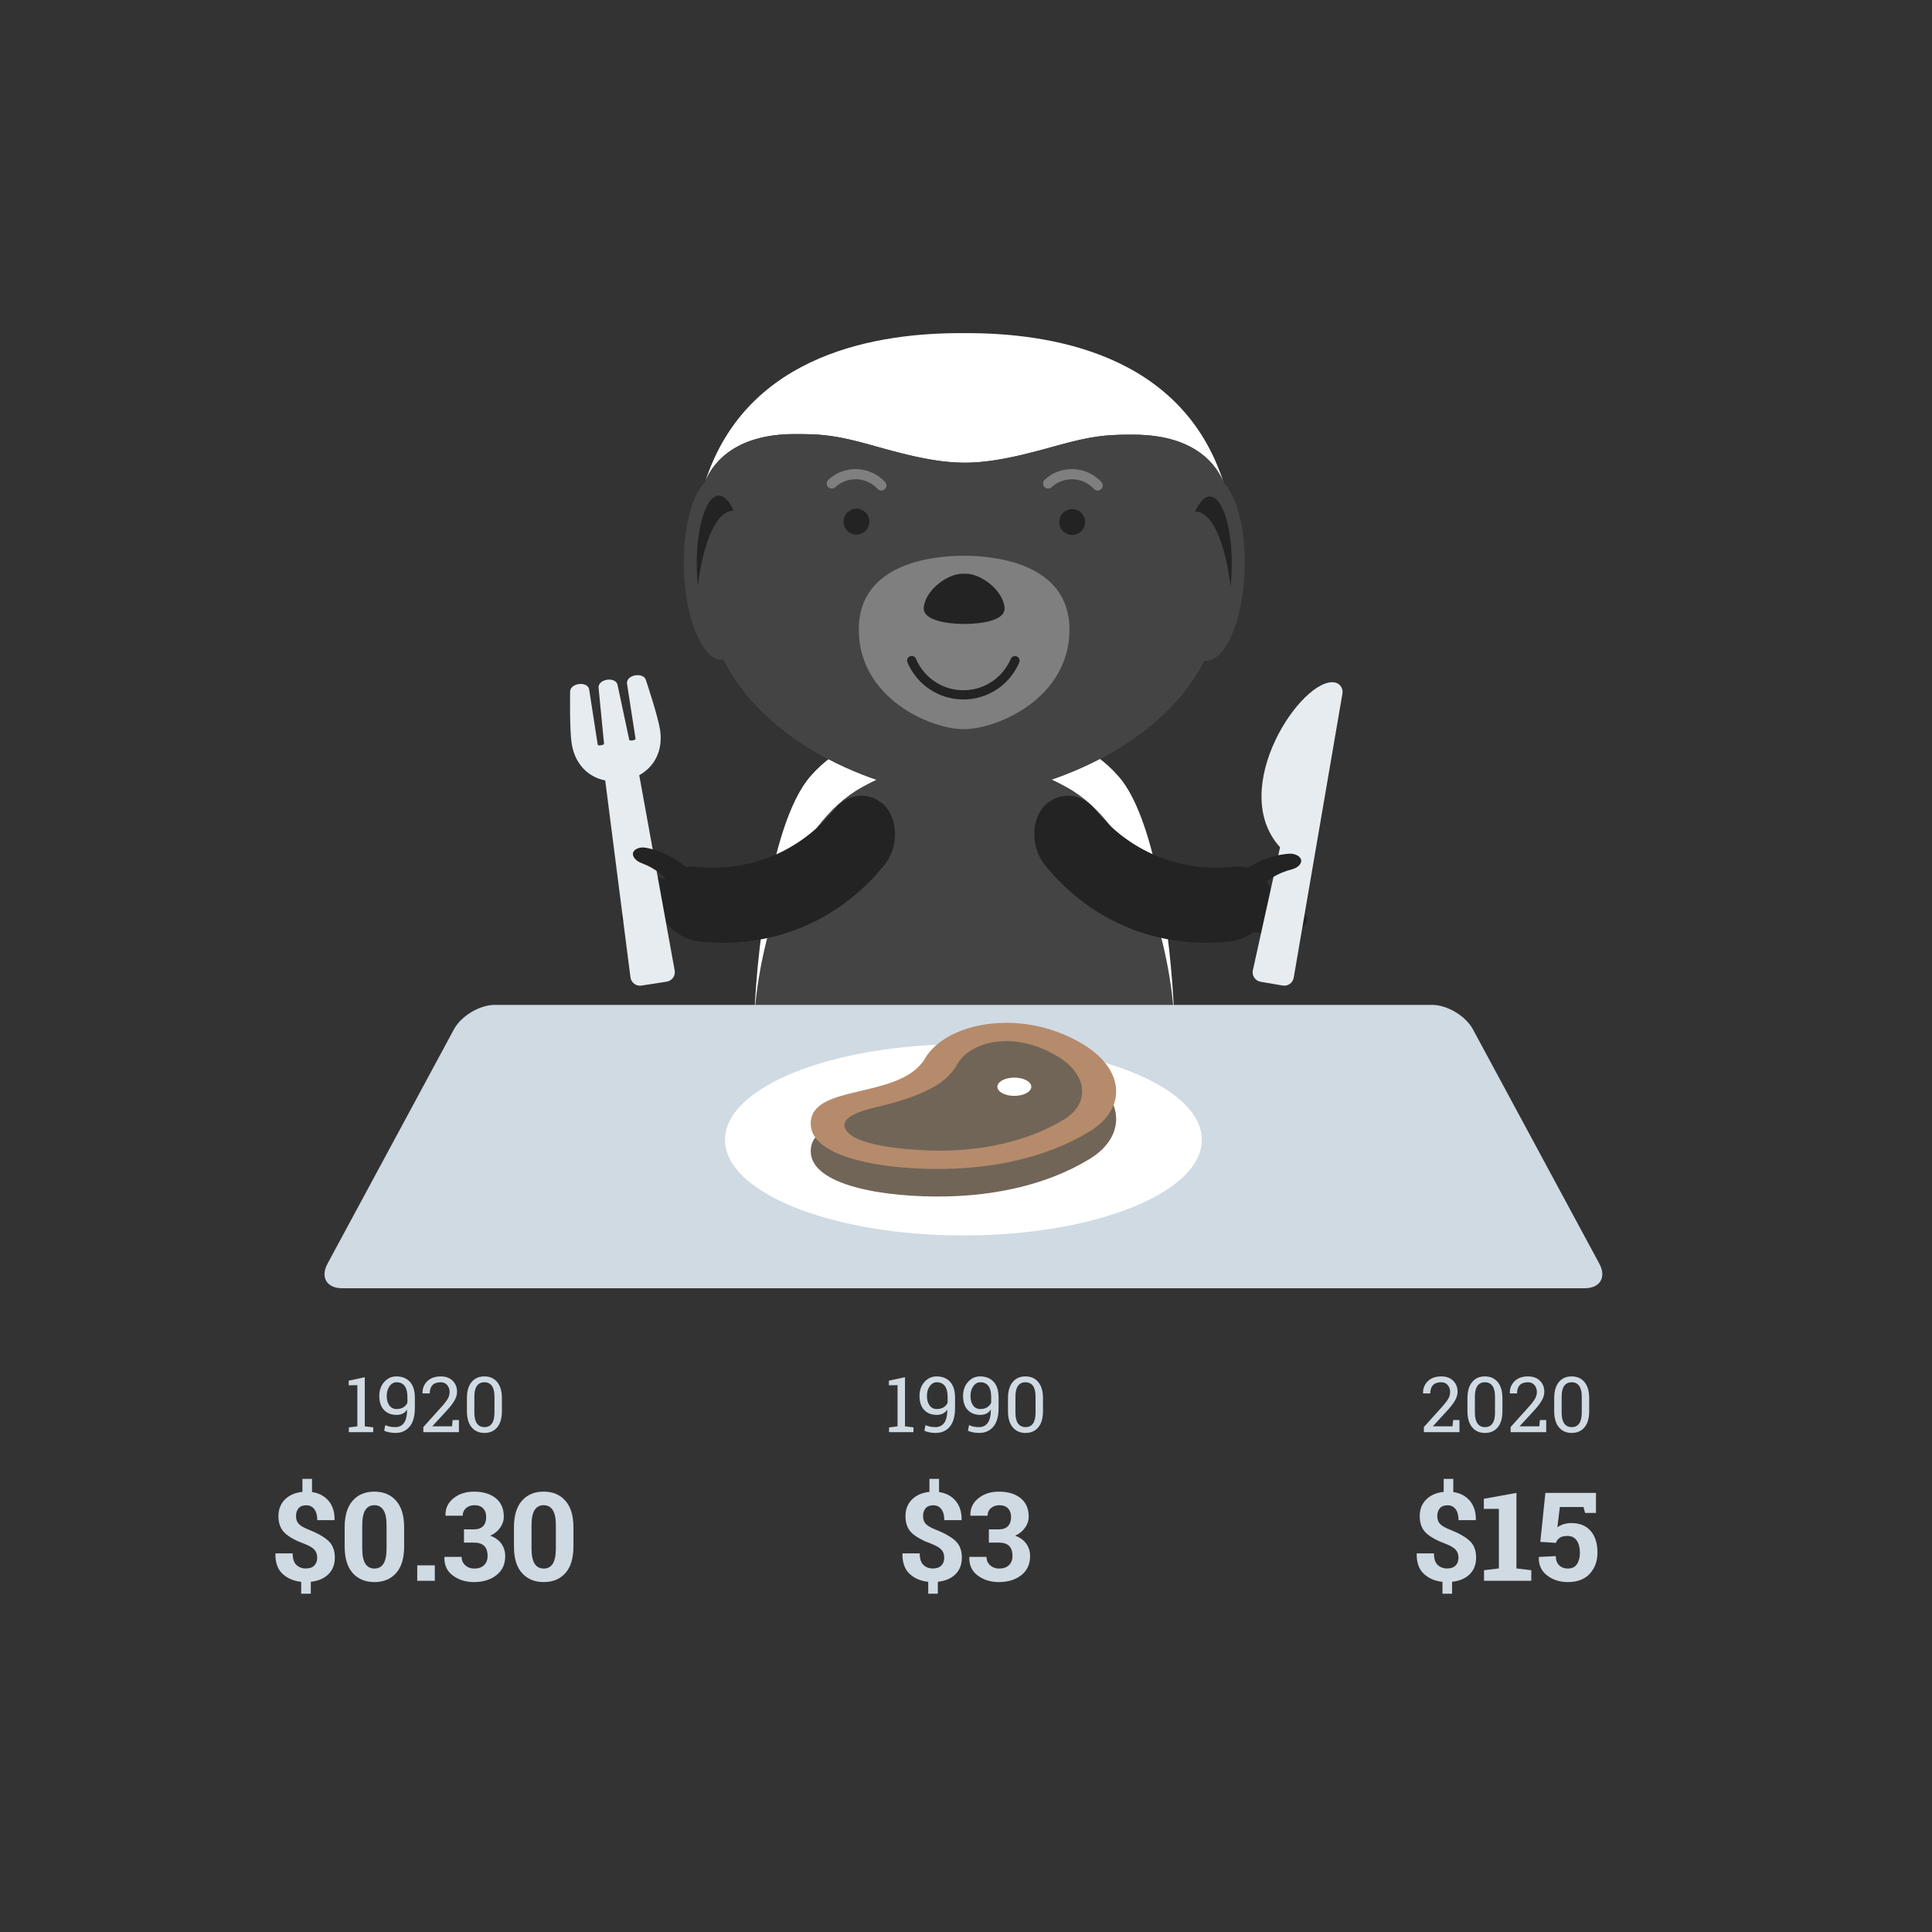 <?xml version="1.0" encoding="utf-8"?>
<!-- Generator: Adobe Illustrator 16.0.4, SVG Export Plug-In . SVG Version: 6.00 Build 0)  -->
<!DOCTYPE svg PUBLIC "-//W3C//DTD SVG 1.1//EN" "http://www.w3.org/Graphics/SVG/1.1/DTD/svg11.dtd">
<svg version="1.1" id="Layer_1" xmlns="http://www.w3.org/2000/svg" xmlns:xlink="http://www.w3.org/1999/xlink" x="0px" y="0px"
	 width="375px" height="375px" viewBox="0 0 375 375" enable-background="new 0 0 375 375" xml:space="preserve">
<rect x="0" y="0" width="375" height="375" fill="#333333" stroke="none"/>
<path fill="#444444" d="M227.723,194.399c-1.668-15.608-8.145-34.655-20.476-41.533c-5.286-2.947-11.438-5.081-19.917-6.513
	c-2.015,0.333-3.89,0.708-5.663,1.123c-0.308,0.072-0.606,0.147-0.906,0.223c-0.526,0.13-1.045,0.263-1.551,0.401
	c-0.321,0.087-0.639,0.175-0.952,0.266c-0.51,0.146-1.008,0.299-1.499,0.455c-0.256,0.081-0.519,0.159-0.771,0.243
	c-0.707,0.234-1.397,0.477-2.069,0.729c-0.197,0.074-0.386,0.153-0.58,0.229c-0.505,0.196-1.003,0.396-1.489,0.604
	c-0.228,0.098-0.453,0.196-0.677,0.297c-0.464,0.205-0.92,0.417-1.369,0.634c-0.192,0.092-0.386,0.183-0.575,0.277
	c-0.625,0.312-1.239,0.628-1.839,0.96c-13.228,7.315-19.803,28.6-20.925,44.704c-0.099,2.341-0.145,4.586-0.14,6.697
	c0.008,5.448,0.343,9.974,0.992,12.71c0.03,0.127,0.086,0.25,0.124,0.375c3.289,14.98,19.835,26.396,39.787,26.432
	c22.343,0.043,40.48-14.195,40.514-31.802c0-0.162-0.012-0.321-0.016-0.483C228.078,206.884,228.088,200.89,227.723,194.399z"/>
<path fill="#FFFFFF" d="M217.143,150.729c-5.107-5.834-11.743-8.704-24.819-9.276c-0.205-0.01-0.418-0.016-0.627-0.023
	c-0.658-0.025-1.327-0.047-2.019-0.062c-0.685-0.014-1.381-0.023-2.099-0.026c-0.083,0-0.157-0.004-0.241-0.004h-0.016
	c-0.025,0-0.05,0-0.076,0c-0.015,0-0.027,0-0.043,0h-0.012c-0.047,0-0.092,0.002-0.141,0.002c-0.756,0-1.493,0.008-2.213,0.021
	c-0.823,0.012-1.616,0.036-2.392,0.065c-0.075,0.003-0.154,0.005-0.229,0.008c-13.088,0.522-19.737,3.369-24.865,9.186
	c-6.785,7.695-10.245,29.729-10.96,46.878c1.122-16.104,7.697-37.389,20.924-44.704c5.295-2.928,11.455-5.04,19.938-6.438
	c8.479,1.432,14.629,3.564,19.916,6.513c13.199,7.362,19.695,28.673,20.758,44.779C227.277,180.495,223.898,158.448,217.143,150.729
	z"/>
<path fill="#232323" d="M162.02,157.022c2.252-2.74,6.101-3.558,9.148-1.146c3.033,2.39,3.584,8.204,0.466,12.052
	c-8.853,10.94-21.847,16.313-35.844,14.812c-4.92-0.523-8.642-5.029-8.18-8.858c0.458-3.861,3.761-6,7.291-5.652
	C145.487,169.362,155.319,165.302,162.02,157.022z"/>
<path fill="#232323" d="M122.335,173.027c-1.02-0.075-1.977-0.603-2.09-1.354c-0.116-0.75,0.83-1.622,2.13-1.741
	c3.52-0.324,7.128,0.482,10.261,2.38c1.166,0.708,1.193,2.212,0.185,3.168c-1.008,0.959-2.289,1.187-2.998,0.584
	C127.813,174.341,125.203,173.229,122.335,173.027z"/>
<path fill="#232323" d="M123.174,179.015c-0.938,0.396-2.034,0.361-2.476-0.254c-0.444-0.612,0-1.82,1.103-2.519
	c2.992-1.893,6.565-2.818,10.221-2.553c1.358,0.097,2.065,1.422,1.604,2.733c-0.458,1.314-1.498,2.098-2.399,1.883
	C128.651,177.692,125.821,177.892,123.174,179.015z"/>
<path fill="#232323" d="M212.457,157.022c-2.252-2.74-6.102-3.558-9.148-1.146c-3.033,2.39-3.584,8.204-0.465,12.052
	c8.852,10.94,21.848,16.313,35.844,14.812c4.922-0.523,8.643-5.029,8.18-8.858c-0.457-3.861-3.76-6-7.291-5.652
	C228.988,169.362,219.158,165.302,212.457,157.022z"/>
<path fill="#232323" d="M251.336,177.274c1.012-0.174,2.068,0.107,2.363,0.81c0.291,0.693-0.414,1.778-1.646,2.2
	c-3.338,1.172-7.029,1.268-10.531,0.186c-1.305-0.406-1.695-1.855-0.951-3.027c0.748-1.18,1.936-1.707,2.766-1.295
	C245.705,177.328,248.508,177.776,251.336,177.274z"/>
<path fill="#232323" d="M250.434,171.425c0.92-0.447,2.012-0.473,2.486,0.123c0.479,0.589,0.098,1.817-0.967,2.574
	c-2.881,2.048-6.408,3.162-10.068,3.096c-1.363-0.027-2.143-1.314-1.752-2.647c0.393-1.335,1.385-2.175,2.299-2.011
	C245.037,173.039,247.854,172.69,250.434,171.425z"/>
<path fill="#FFFFFF" d="M187.092,89.812c-7.222-0.014-15.646-2.861-20.418-4.079c-5.594-1.425-8.251-1.472-12.379-1.479
	c-12.493-0.023-16.344,6.521-17.399,9.192c8.243-25.309,34.311-28.815,49.713-28.787l1.271,0.003
	c15.398,0.028,41.455,3.629,49.607,28.971c-1.043-2.676-4.873-9.234-17.367-9.26c-4.125-0.008-6.785,0.03-12.384,1.436
	c-4.78,1.2-13.212,4.018-20.435,4.004H187.092z"/>
<path fill="#444444" d="M237.441,93.655l0.043-0.021c-1.043-2.676-4.873-9.234-17.365-9.26c-4.127-0.008-6.787,0.03-12.385,1.436
	c-4.78,1.2-13.212,4.018-20.436,4.004h-0.207c-7.222-0.014-15.646-2.861-20.418-4.079c-5.594-1.425-8.251-1.473-12.379-1.479
	c-12.493-0.024-16.344,6.521-17.399,9.191l0.043,0.022c-2.647,2.527-4.416,9.18-4.196,16.955c0.274,9.857,3.633,17.767,7.5,17.66
	c0.073-0.003,0.143-0.025,0.214-0.033c8.953,18.09,33.567,26.516,46.488,26.54c12.919,0.022,37.743-8.312,46.828-26.372
	c0.081,0.009,0.159,0.037,0.241,0.038c3.861,0.118,7.252-7.776,7.562-17.634C241.822,102.85,240.08,96.194,237.441,93.655z"/>
<path fill="#7F7F7F" d="M187.045,141.534c-6.528-0.012-20.381-6.086-20.354-19.368c0.024-13.279,15.316-14.306,20.464-14.296
	c5.149,0.009,20.453,1.092,20.429,14.37C207.559,135.523,193.577,141.547,187.045,141.534z"/>
<path fill="#232323" d="M187.461,111.355c2.838,0.006,7.026,2.975,7.516,6.431c0.486,3.456-7.721,3.317-7.721,3.317h-0.235
	c0,0-8.206,0.108-7.707-3.348c0.499-3.452,4.7-6.406,7.54-6.4H187.461z"/>
<g>
	<circle fill="#232323" cx="166.235" cy="101.25" r="2.508"/>
	<path fill="#232323" d="M210.623,101.331c-0.004,1.389-1.127,2.506-2.515,2.505c-1.382-0.003-2.504-1.127-2.503-2.513
		c0.003-1.387,1.128-2.508,2.512-2.505C209.506,98.821,210.627,99.946,210.623,101.331z"/>
</g>
<path fill="#232323" d="M232.113,99.286c3.184,0.124,5.758,6.131,6.73,14.611c0.113-1.065,0.195-2.174,0.225-3.322
	c0.207-7.749-1.672-14.107-4.189-14.206c-1.074-0.041-2.086,1.065-2.916,2.936C232.012,99.305,232.062,99.285,232.113,99.286z"/>
<path fill="#232323" d="M142.246,99.121c-3.184,0.113-5.783,6.11-6.786,14.587c-0.11-1.065-0.186-2.176-0.212-3.325
	c-0.177-7.747,1.725-14.102,4.243-14.188c1.069-0.036,2.082,1.074,2.905,2.946C142.345,99.141,142.297,99.121,142.246,99.121z"/>
<path fill="none" stroke="#7F7F7F" stroke-width="1.974" stroke-linecap="round" stroke-miterlimit="10" d="M161.46,93.844
	c0.649-0.602,1.405-1.063,2.219-1.37c0.814-0.308,1.686-0.458,2.568-0.435c0.883,0.021,1.775,0.218,2.632,0.604
	s1.593,0.931,2.191,1.581"/>
<path fill="none" stroke="#7F7F7F" stroke-width="1.974" stroke-linecap="round" stroke-miterlimit="10" d="M203.44,93.844
	c0.649-0.602,1.405-1.063,2.218-1.37c0.814-0.308,1.688-0.458,2.569-0.435c0.882,0.021,1.776,0.218,2.632,0.604
	c0.855,0.388,1.592,0.931,2.191,1.581"/>
<path fill="none" stroke="#232323" stroke-width="1.789" stroke-linecap="round" stroke-miterlimit="10" d="M176.961,128.207
	c0.546,1.302,1.343,2.477,2.324,3.463c0.981,0.986,2.156,1.781,3.454,2.337c1.297,0.553,2.728,0.858,4.231,0.861
	c1.501,0.003,2.93-0.298,4.237-0.847c1.304-0.549,2.475-1.341,3.46-2.324c0.985-0.981,1.786-2.154,2.339-3.455"/>
<g>
	<path fill="#D0DAE3" d="M67.712,277.055l1.648-0.205v-7.99l-1.677,0.029v-0.901l3.12-0.674v9.536l1.641,0.205v0.923h-4.731V277.055
		z"/>
	<path fill="#D0DAE3" d="M76.75,277.004c0.693,0,1.241-0.266,1.645-0.795c0.402-0.53,0.611-1.383,0.626-2.56l-0.029-0.037
		c-0.195,0.327-0.469,0.579-0.82,0.755s-0.747,0.264-1.187,0.264c-1.04,0-1.86-0.321-2.461-0.964
		c-0.601-0.642-0.901-1.544-0.901-2.706c0-1.113,0.321-2.025,0.963-2.735c0.642-0.711,1.422-1.065,2.34-1.065
		c1.113,0,1.991,0.348,2.633,1.043c0.643,0.696,0.963,1.726,0.963,3.088v1.926c0,1.665-0.343,2.9-1.029,3.706
		c-0.687,0.806-1.601,1.209-2.743,1.209c-0.371,0-0.751-0.036-1.139-0.106c-0.389-0.07-0.736-0.18-1.044-0.326l0.22-1.091
		c0.298,0.142,0.602,0.242,0.912,0.304C76.009,276.973,76.359,277.004,76.75,277.004z M76.984,273.495
		c0.532,0,0.976-0.114,1.329-0.344c0.354-0.229,0.609-0.522,0.766-0.879v-1.128c0-0.942-0.18-1.653-0.538-2.132
		c-0.359-0.479-0.883-0.718-1.571-0.718c-0.532,0-0.982,0.249-1.352,0.747c-0.368,0.498-0.553,1.138-0.553,1.919
		c0,0.767,0.171,1.381,0.513,1.842C75.92,273.265,76.389,273.495,76.984,273.495z"/>
	<path fill="#D0DAE3" d="M82.17,277.978v-0.988l3.494-3.882c0.625-0.698,1.048-1.253,1.271-1.663c0.222-0.41,0.333-0.83,0.333-1.26
		c0-0.532-0.156-0.98-0.469-1.344c-0.312-0.364-0.725-0.546-1.238-0.546c-0.737,0-1.279,0.188-1.626,0.564s-0.52,0.908-0.52,1.597
		h-1.384l-0.015-0.044c-0.024-0.918,0.28-1.689,0.912-2.314c0.633-0.625,1.51-0.938,2.633-0.938c0.962,0,1.727,0.279,2.296,0.838
		c0.568,0.56,0.853,1.271,0.853,2.136c0,0.581-0.172,1.162-0.516,1.743c-0.345,0.581-0.829,1.208-1.454,1.882l-2.805,3.055
		l0.015,0.036h3.787l0.117-1.223h1.223v2.351H82.17z"/>
	<path fill="#D0DAE3" d="M97.419,273.913c0,1.362-0.303,2.405-0.908,3.131c-0.605,0.725-1.433,1.088-2.483,1.088
		c-1.045,0-1.873-0.364-2.483-1.092s-0.916-1.77-0.916-3.127v-2.527c0-1.357,0.303-2.401,0.908-3.131s1.431-1.095,2.476-1.095
		c1.05,0,1.88,0.365,2.49,1.095s0.916,1.773,0.916,3.131V273.913z M95.976,271.078c0-0.923-0.167-1.617-0.501-2.084
		c-0.335-0.466-0.822-0.699-1.461-0.699c-0.63,0-1.111,0.233-1.443,0.699c-0.332,0.467-0.498,1.161-0.498,2.084v3.128
		c0,0.923,0.168,1.619,0.505,2.091c0.337,0.471,0.82,0.707,1.45,0.707c0.64,0,1.125-0.234,1.454-0.703
		c0.33-0.469,0.495-1.167,0.495-2.095V271.078z"/>
</g>
<g>
	<path fill="#D0DAE3" d="M276.372,277.978v-0.988l3.494-3.882c0.625-0.698,1.048-1.253,1.271-1.663s0.333-0.83,0.333-1.26
		c0-0.532-0.156-0.98-0.469-1.344c-0.312-0.364-0.725-0.546-1.237-0.546c-0.737,0-1.279,0.188-1.626,0.564s-0.521,0.908-0.521,1.597
		h-1.384l-0.015-0.044c-0.024-0.918,0.279-1.689,0.912-2.314c0.632-0.625,1.51-0.938,2.633-0.938c0.962,0,1.727,0.279,2.296,0.838
		c0.569,0.56,0.854,1.271,0.854,2.136c0,0.581-0.173,1.162-0.517,1.743s-0.829,1.208-1.454,1.882l-2.805,3.055l0.015,0.036h3.786
		l0.117-1.223h1.224v2.351H276.372z"/>
	<path fill="#D0DAE3" d="M291.621,273.913c0,1.362-0.303,2.405-0.908,3.131c-0.605,0.725-1.433,1.088-2.482,1.088
		c-1.045,0-1.873-0.364-2.483-1.092s-0.915-1.77-0.915-3.127v-2.527c0-1.357,0.303-2.401,0.908-3.131s1.431-1.095,2.476-1.095
		c1.05,0,1.88,0.365,2.49,1.095s0.915,1.773,0.915,3.131V273.913z M290.179,271.078c0-0.923-0.167-1.617-0.502-2.084
		c-0.335-0.466-0.821-0.699-1.461-0.699c-0.63,0-1.111,0.233-1.443,0.699c-0.332,0.467-0.498,1.161-0.498,2.084v3.128
		c0,0.923,0.169,1.619,0.506,2.091c0.337,0.471,0.82,0.707,1.45,0.707c0.64,0,1.124-0.234,1.453-0.703
		c0.33-0.469,0.495-1.167,0.495-2.095V271.078z"/>
	<path fill="#D0DAE3" d="M293.211,277.978v-0.988l3.493-3.882c0.625-0.698,1.049-1.253,1.271-1.663
		c0.223-0.41,0.334-0.83,0.334-1.26c0-0.532-0.156-0.98-0.469-1.344c-0.312-0.364-0.726-0.546-1.238-0.546
		c-0.737,0-1.279,0.188-1.626,0.564s-0.52,0.908-0.52,1.597h-1.385l-0.015-0.044c-0.024-0.918,0.279-1.689,0.912-2.314
		s1.51-0.938,2.633-0.938c0.962,0,1.728,0.279,2.297,0.838c0.568,0.56,0.853,1.271,0.853,2.136c0,0.581-0.172,1.162-0.517,1.743
		c-0.344,0.581-0.828,1.208-1.453,1.882l-2.806,3.055l0.015,0.036h3.787l0.117-1.223h1.223v2.351H293.211z"/>
	<path fill="#D0DAE3" d="M308.46,273.913c0,1.362-0.303,2.405-0.908,3.131c-0.605,0.725-1.434,1.088-2.483,1.088
		c-1.045,0-1.872-0.364-2.482-1.092s-0.916-1.77-0.916-3.127v-2.527c0-1.357,0.303-2.401,0.908-3.131s1.431-1.095,2.476-1.095
		c1.05,0,1.88,0.365,2.49,1.095s0.916,1.773,0.916,3.131V273.913z M307.017,271.078c0-0.923-0.167-1.617-0.501-2.084
		c-0.335-0.466-0.822-0.699-1.462-0.699c-0.63,0-1.11,0.233-1.442,0.699c-0.332,0.467-0.498,1.161-0.498,2.084v3.128
		c0,0.923,0.168,1.619,0.505,2.091c0.337,0.471,0.82,0.707,1.45,0.707c0.64,0,1.125-0.234,1.454-0.703s0.494-1.167,0.494-2.095
		V271.078z"/>
</g>
<g>
	<path fill="#D0DAE3" d="M172.566,277.055l1.647-0.205v-7.99l-1.677,0.029v-0.901l3.12-0.674v9.536l1.641,0.205v0.923h-4.731
		V277.055z"/>
	<path fill="#D0DAE3" d="M181.604,277.004c0.693,0,1.241-0.266,1.644-0.795c0.403-0.53,0.612-1.383,0.626-2.56l-0.029-0.037
		c-0.195,0.327-0.469,0.579-0.82,0.755s-0.747,0.264-1.187,0.264c-1.04,0-1.86-0.321-2.461-0.964
		c-0.601-0.642-0.901-1.544-0.901-2.706c0-1.113,0.321-2.025,0.963-2.735c0.642-0.711,1.422-1.065,2.34-1.065
		c1.113,0,1.991,0.348,2.633,1.043c0.642,0.696,0.963,1.726,0.963,3.088v1.926c0,1.665-0.343,2.9-1.029,3.706
		s-1.6,1.209-2.743,1.209c-0.371,0-0.751-0.036-1.139-0.106s-0.736-0.18-1.043-0.326l0.22-1.091
		c0.298,0.142,0.602,0.242,0.912,0.304C180.863,276.973,181.214,277.004,181.604,277.004z M181.839,273.495
		c0.532,0,0.975-0.114,1.329-0.344s0.609-0.522,0.766-0.879v-1.128c0-0.942-0.18-1.653-0.539-2.132s-0.882-0.718-1.571-0.718
		c-0.532,0-0.983,0.249-1.352,0.747s-0.553,1.138-0.553,1.919c0,0.767,0.171,1.381,0.513,1.842
		C180.774,273.265,181.243,273.495,181.839,273.495z"/>
	<path fill="#D0DAE3" d="M190.057,277.004c0.693,0,1.241-0.266,1.645-0.795c0.402-0.53,0.611-1.383,0.626-2.56l-0.029-0.037
		c-0.195,0.327-0.469,0.579-0.82,0.755s-0.747,0.264-1.187,0.264c-1.04,0-1.86-0.321-2.461-0.964
		c-0.601-0.642-0.901-1.544-0.901-2.706c0-1.113,0.321-2.025,0.963-2.735c0.642-0.711,1.422-1.065,2.34-1.065
		c1.113,0,1.99,0.348,2.633,1.043c0.643,0.696,0.963,1.726,0.963,3.088v1.926c0,1.665-0.343,2.9-1.029,3.706
		c-0.686,0.806-1.6,1.209-2.742,1.209c-0.371,0-0.751-0.036-1.139-0.106c-0.389-0.07-0.736-0.18-1.044-0.326l0.22-1.091
		c0.298,0.142,0.602,0.242,0.912,0.304C189.315,276.973,189.666,277.004,190.057,277.004z M190.291,273.495
		c0.532,0,0.975-0.114,1.329-0.344s0.609-0.522,0.766-0.879v-1.128c0-0.942-0.18-1.653-0.538-2.132
		c-0.359-0.479-0.883-0.718-1.571-0.718c-0.532,0-0.983,0.249-1.352,0.747s-0.553,1.138-0.553,1.919
		c0,0.767,0.171,1.381,0.513,1.842C189.227,273.265,189.695,273.495,190.291,273.495z"/>
	<path fill="#D0DAE3" d="M202.441,273.913c0,1.362-0.303,2.405-0.908,3.131c-0.605,0.725-1.433,1.088-2.482,1.088
		c-1.045,0-1.873-0.364-2.483-1.092s-0.915-1.77-0.915-3.127v-2.527c0-1.357,0.303-2.401,0.908-3.131s1.431-1.095,2.476-1.095
		c1.05,0,1.88,0.365,2.49,1.095s0.915,1.773,0.915,3.131V273.913z M200.999,271.078c0-0.923-0.167-1.617-0.502-2.084
		c-0.335-0.466-0.821-0.699-1.461-0.699c-0.63,0-1.111,0.233-1.443,0.699c-0.332,0.467-0.498,1.161-0.498,2.084v3.128
		c0,0.923,0.169,1.619,0.506,2.091c0.337,0.471,0.82,0.707,1.45,0.707c0.64,0,1.124-0.234,1.453-0.703
		c0.33-0.469,0.495-1.167,0.495-2.095V271.078z"/>
</g>
<g>
	<path fill="#D0DAE3" d="M61.567,302.345c0-0.633-0.182-1.148-0.545-1.547s-0.986-0.77-1.869-1.113
		c-1.734-0.633-3.02-1.338-3.855-2.115s-1.254-1.873-1.254-3.287c0-1.312,0.42-2.389,1.26-3.229s1.971-1.334,3.393-1.482v-2.52
		h1.863v2.555c1.367,0.203,2.443,0.775,3.229,1.717s1.17,2.166,1.154,3.674l-0.035,0.059h-3.328c0-0.922-0.191-1.633-0.574-2.133
		s-0.898-0.75-1.547-0.75c-0.672,0-1.174,0.193-1.506,0.58s-0.498,0.9-0.498,1.541c0,0.609,0.174,1.104,0.521,1.482
		s0.986,0.752,1.916,1.119c1.727,0.68,3.008,1.406,3.844,2.18s1.254,1.855,1.254,3.246c0,1.352-0.42,2.436-1.26,3.252
		s-1.975,1.299-3.404,1.447v2.32h-1.863v-2.309c-1.461-0.148-2.668-0.666-3.621-1.553s-1.414-2.189-1.383-3.908l0.023-0.059h3.328
		c0,1.047,0.242,1.797,0.727,2.25s1.094,0.68,1.828,0.68c0.711,0,1.256-0.189,1.635-0.568S61.567,302.985,61.567,302.345z"/>
	<path fill="#D0DAE3" d="M78.442,300.188c0,2.258-0.518,3.971-1.553,5.139s-2.436,1.752-4.201,1.752
		c-1.781,0-3.191-0.584-4.23-1.752s-1.559-2.881-1.559-5.139v-3.762c0-2.25,0.518-3.963,1.553-5.139s2.439-1.764,4.213-1.764
		c1.766,0,3.17,0.588,4.213,1.764s1.564,2.889,1.564,5.139V300.188z M75.032,296.075c0-1.352-0.203-2.342-0.609-2.971
		s-0.992-0.943-1.758-0.943c-0.773,0-1.359,0.312-1.758,0.938s-0.598,1.617-0.598,2.977v4.441c0,1.375,0.201,2.375,0.604,3
		s0.994,0.938,1.775,0.938c0.766,0,1.348-0.312,1.746-0.938s0.598-1.625,0.598-3V296.075z"/>
	<path fill="#D0DAE3" d="M84.396,306.833h-3.41v-3h3.41V306.833z"/>
	<path fill="#D0DAE3" d="M90.056,296.849h1.922c0.812,0,1.414-0.213,1.805-0.639s0.586-1.018,0.586-1.775
		c0-0.688-0.195-1.238-0.586-1.652s-0.957-0.621-1.699-0.621c-0.641,0-1.18,0.188-1.617,0.562s-0.656,0.867-0.656,1.477h-3.316
		l-0.023-0.07c-0.047-1.336,0.465-2.438,1.535-3.305s2.398-1.301,3.984-1.301c1.766,0,3.174,0.422,4.225,1.266
		s1.576,2.047,1.576,3.609c0,0.742-0.234,1.447-0.703,2.115s-1.113,1.189-1.934,1.564c0.945,0.336,1.666,0.852,2.162,1.547
		s0.744,1.504,0.744,2.426c0,1.562-0.568,2.791-1.705,3.686s-2.592,1.342-4.365,1.342c-1.586,0-2.947-0.42-4.084-1.26
		s-1.686-2.025-1.646-3.557l0.023-0.07h3.316c0,0.656,0.234,1.197,0.703,1.623s1.062,0.639,1.781,0.639
		c0.789,0,1.412-0.219,1.869-0.656s0.686-1.031,0.686-1.781c0-0.898-0.225-1.557-0.674-1.975s-1.111-0.627-1.986-0.627h-1.922
		V296.849z"/>
	<path fill="#D0DAE3" d="M111.302,300.188c0,2.258-0.518,3.971-1.553,5.139s-2.436,1.752-4.201,1.752
		c-1.781,0-3.191-0.584-4.23-1.752s-1.559-2.881-1.559-5.139v-3.762c0-2.25,0.518-3.963,1.553-5.139s2.439-1.764,4.213-1.764
		c1.766,0,3.17,0.588,4.213,1.764s1.564,2.889,1.564,5.139V300.188z M107.892,296.075c0-1.352-0.203-2.342-0.609-2.971
		s-0.992-0.943-1.758-0.943c-0.773,0-1.359,0.312-1.758,0.938s-0.598,1.617-0.598,2.977v4.441c0,1.375,0.201,2.375,0.604,3
		s0.994,0.938,1.775,0.938c0.766,0,1.348-0.312,1.746-0.938s0.598-1.625,0.598-3V296.075z"/>
</g>
<g>
	<path fill="#D0DAE3" d="M283.09,302.345c0-0.633-0.182-1.148-0.545-1.547s-0.986-0.77-1.869-1.113
		c-1.734-0.633-3.02-1.338-3.855-2.115s-1.254-1.873-1.254-3.287c0-1.312,0.42-2.389,1.26-3.229s1.971-1.334,3.393-1.482v-2.52
		h1.863v2.555c1.367,0.203,2.443,0.775,3.229,1.717s1.17,2.166,1.154,3.674l-0.035,0.059h-3.328c0-0.922-0.191-1.633-0.574-2.133
		s-0.898-0.75-1.547-0.75c-0.672,0-1.174,0.193-1.506,0.58s-0.498,0.9-0.498,1.541c0,0.609,0.174,1.104,0.521,1.482
		s0.986,0.752,1.916,1.119c1.727,0.68,3.008,1.406,3.844,2.18s1.254,1.855,1.254,3.246c0,1.352-0.42,2.436-1.26,3.252
		s-1.975,1.299-3.404,1.447v2.32h-1.863v-2.309c-1.461-0.148-2.668-0.666-3.621-1.553s-1.414-2.189-1.383-3.908l0.023-0.059h3.328
		c0,1.047,0.242,1.797,0.727,2.25s1.094,0.68,1.828,0.68c0.711,0,1.256-0.189,1.635-0.568S283.09,302.985,283.09,302.345z"/>
	<path fill="#D0DAE3" d="M288.047,304.782l2.883-0.352v-11.555h-2.918v-1.957l6.328-1.148v14.66l2.883,0.352v2.051h-9.176V304.782z"
		/>
	<path fill="#D0DAE3" d="M307.664,293.661l-0.305-1.148h-4.594l-0.48,3.938c0.32-0.234,0.703-0.428,1.148-0.58
		s0.938-0.232,1.477-0.24c1.641-0.023,2.91,0.473,3.809,1.488s1.348,2.43,1.348,4.242c0,1.641-0.494,3.004-1.482,4.09
		s-2.412,1.629-4.271,1.629c-1.562,0-2.902-0.428-4.02-1.283s-1.656-2.033-1.617-3.533l0.023-0.059l3.281-0.164
		c0,0.758,0.215,1.35,0.645,1.775s0.992,0.639,1.688,0.639c0.797,0,1.387-0.285,1.77-0.855s0.574-1.309,0.574-2.215
		c0-0.984-0.203-1.773-0.609-2.367s-1.012-0.891-1.816-0.891c-0.648,0-1.146,0.121-1.494,0.363s-0.596,0.57-0.744,0.984
		l-3.023-0.199l0.984-9.504h9.82v3.891H307.664z"/>
</g>
<g>
	<path fill="#D0DAE3" d="M183.275,302.345c0-0.633-0.182-1.148-0.545-1.547s-0.986-0.77-1.869-1.113
		c-1.734-0.633-3.02-1.338-3.855-2.115s-1.254-1.873-1.254-3.287c0-1.312,0.42-2.389,1.26-3.229s1.971-1.334,3.393-1.482v-2.52
		h1.863v2.555c1.367,0.203,2.443,0.775,3.229,1.717s1.17,2.166,1.154,3.674l-0.035,0.059h-3.328c0-0.922-0.191-1.633-0.574-2.133
		s-0.898-0.75-1.547-0.75c-0.672,0-1.174,0.193-1.506,0.58s-0.498,0.9-0.498,1.541c0,0.609,0.174,1.104,0.521,1.482
		s0.986,0.752,1.916,1.119c1.727,0.68,3.008,1.406,3.844,2.18s1.254,1.855,1.254,3.246c0,1.352-0.42,2.436-1.26,3.252
		s-1.975,1.299-3.404,1.447v2.32h-1.863v-2.309c-1.461-0.148-2.668-0.666-3.621-1.553s-1.414-2.189-1.383-3.908l0.023-0.059h3.328
		c0,1.047,0.242,1.797,0.727,2.25s1.094,0.68,1.828,0.68c0.711,0,1.256-0.189,1.635-0.568S183.275,302.985,183.275,302.345z"/>
	<path fill="#D0DAE3" d="M191.936,296.849h1.922c0.812,0,1.414-0.213,1.805-0.639s0.586-1.018,0.586-1.775
		c0-0.688-0.195-1.238-0.586-1.652s-0.957-0.621-1.699-0.621c-0.641,0-1.18,0.188-1.617,0.562s-0.656,0.867-0.656,1.477h-3.316
		l-0.023-0.07c-0.047-1.336,0.465-2.438,1.535-3.305s2.398-1.301,3.984-1.301c1.766,0,3.174,0.422,4.225,1.266
		s1.576,2.047,1.576,3.609c0,0.742-0.234,1.447-0.703,2.115s-1.113,1.189-1.934,1.564c0.945,0.336,1.666,0.852,2.162,1.547
		s0.744,1.504,0.744,2.426c0,1.562-0.568,2.791-1.705,3.686s-2.592,1.342-4.365,1.342c-1.586,0-2.947-0.42-4.084-1.26
		s-1.686-2.025-1.646-3.557l0.023-0.07h3.316c0,0.656,0.234,1.197,0.703,1.623s1.062,0.639,1.781,0.639
		c0.789,0,1.412-0.219,1.869-0.656s0.686-1.031,0.686-1.781c0-0.898-0.225-1.557-0.674-1.975s-1.111-0.627-1.986-0.627h-1.922
		V296.849z"/>
</g>
<g>
	<path fill="#D0DAE3" d="M310.438,245.298c1.409,2.612,0.133,4.749-2.835,4.749H66.396c-2.968,0-4.243-2.137-2.834-4.749
		l24.543-45.502c1.409-2.612,4.99-4.749,7.958-4.749h181.875c2.968,0,6.549,2.137,7.958,4.749L310.438,245.298z"/>
</g>
<ellipse fill="#D0DAE3" cx="187" cy="225.737" rx="46.274" ry="18.567"/>
<ellipse fill="#FFFFFF" cx="187" cy="221.237" rx="46.274" ry="18.567"/>
<path fill="#716558" d="M210.356,208.125c-4.837-2.967-10.151-4.247-15.033-4.247c-7.265,0-13.572,2.835-15.927,7.169
	c-5.054,7.754-21.894,4.596-22.037,12.315c-0.123,6.738,14.333,9.12,26.349,8.864c9.035-0.188,19.28-2.055,27.839-7.305
	C218.781,220.486,218.248,212.965,210.356,208.125z"/>
<path fill="#495057" d="M206.598,217.238c-7.838,4.807-16.913,5.97-23.14,6.1c-3.875,0.076-13.537-0.361-17.623-2.583
	c-0.257-0.139-6.119-3.422,3.911-5.772c7.373-1.728,13.616-3.946,15.977-8.289c1.52-2.806,5.292-4.617,9.601-4.617
	c3.353,0,6.839,1.053,10.087,3.041C211.084,208.599,211.631,214.147,206.598,217.238L206.598,217.238z"/>
<path fill="#B58B6B" d="M210.356,202.777c-4.837-2.967-10.151-4.248-15.033-4.248c-7.265,0-13.572,2.836-15.927,7.169
	c-5.054,7.754-21.894,4.597-22.037,12.315c-0.123,6.738,14.333,9.121,26.349,8.865c9.035-0.188,19.28-2.056,27.839-7.306
	C218.781,215.139,218.248,207.616,210.356,202.777z"/>
<path fill="#716558" d="M205.41,205.117c-3.248-1.988-6.734-3.041-10.087-3.041c-4.309,0-8.081,1.812-9.602,4.619
	c-2.36,4.342-8.601,6.561-15.976,8.29c-10.028,2.35-4.167,5.633-3.912,5.771c4.087,2.222,13.749,2.66,17.624,2.583
	c6.227-0.129,15.302-1.293,23.139-6.1C211.63,214.15,211.084,208.599,205.41,205.117L205.41,205.117z"/>
<ellipse fill="#FFFFFF" cx="196.881" cy="210.936" rx="3.293" ry="1.773"/>
<g>
	<path fill="#E7ECF0" d="M125.354,131.956c0.117,0.351,2.354,7.049,2.761,9.677c0.62,4.007-1.068,7.193-4.039,8.83l6.869,37.854
		c0.21,1.009-0.438,1.996-1.446,2.206c-0.031,0.007-0.061,0.012-0.092,0.017l-4.903,0.759c-1.018,0.156-1.971-0.542-2.127-1.561
		c-0.004-0.03-0.008-0.062-0.012-0.093l-4.892-38.16c-3.334-0.66-5.9-3.197-6.518-7.196c-0.408-2.636-0.299-9.689-0.294-10.059
		c0.005-1.593,3.227-2.115,3.683-0.483l1.674,10.817c0.141,0.245,1.195,0.066,1.227-0.189c-0.193-1.955-1.045-10.759-1.068-10.959
		c0.006-1.632,3.178-2.123,3.67-0.567c0.047,0.204,1.887,8.847,2.293,10.769c0.107,0.234,1.174,0.085,1.226-0.189l-1.674-10.817
		C121.634,130.924,124.869,130.438,125.354,131.956z"/>
</g>
<path fill="#E7ECF0" d="M260.568,134.606l-9.459,55.166c-0.171,1.011-1.128,1.692-2.139,1.521c-0.003-0.001-0.006-0.001-0.01-0.002
	l-4.278-0.733c-1.013-0.175-1.693-1.137-1.519-2.149c0.009-0.051,0.02-0.101,0.033-0.15l5.261-23.804
	c-10.354-11.402,4.286-33.078,10.591-31.997C260.061,132.632,260.742,133.594,260.568,134.606z"/>
<path fill="#232323" d="M250.738,168.748c0.987-0.244,1.846-0.93,1.828-1.687c-0.012-0.757-1.09-1.458-2.393-1.354
	c-3.529,0.277-6.944,1.678-9.713,4.082c-1.028,0.892-0.801,2.376,0.354,3.149c1.155,0.778,2.456,0.781,3.05,0.07
	C245.561,170.973,247.945,169.435,250.738,168.748z"/>
<path fill="#232323" d="M124.492,167.514c-0.961-0.358-1.733-1.131-1.637-1.888c0.097-0.745,1.251-1.328,2.53-1.074
	c3.475,0.663,6.715,2.435,9.2,5.127c0.924,1.006,0.534,2.457-0.699,3.096c-1.239,0.645-2.531,0.504-3.042-0.269
	C129.389,170.295,127.19,168.5,124.492,167.514z"/>
</svg>
